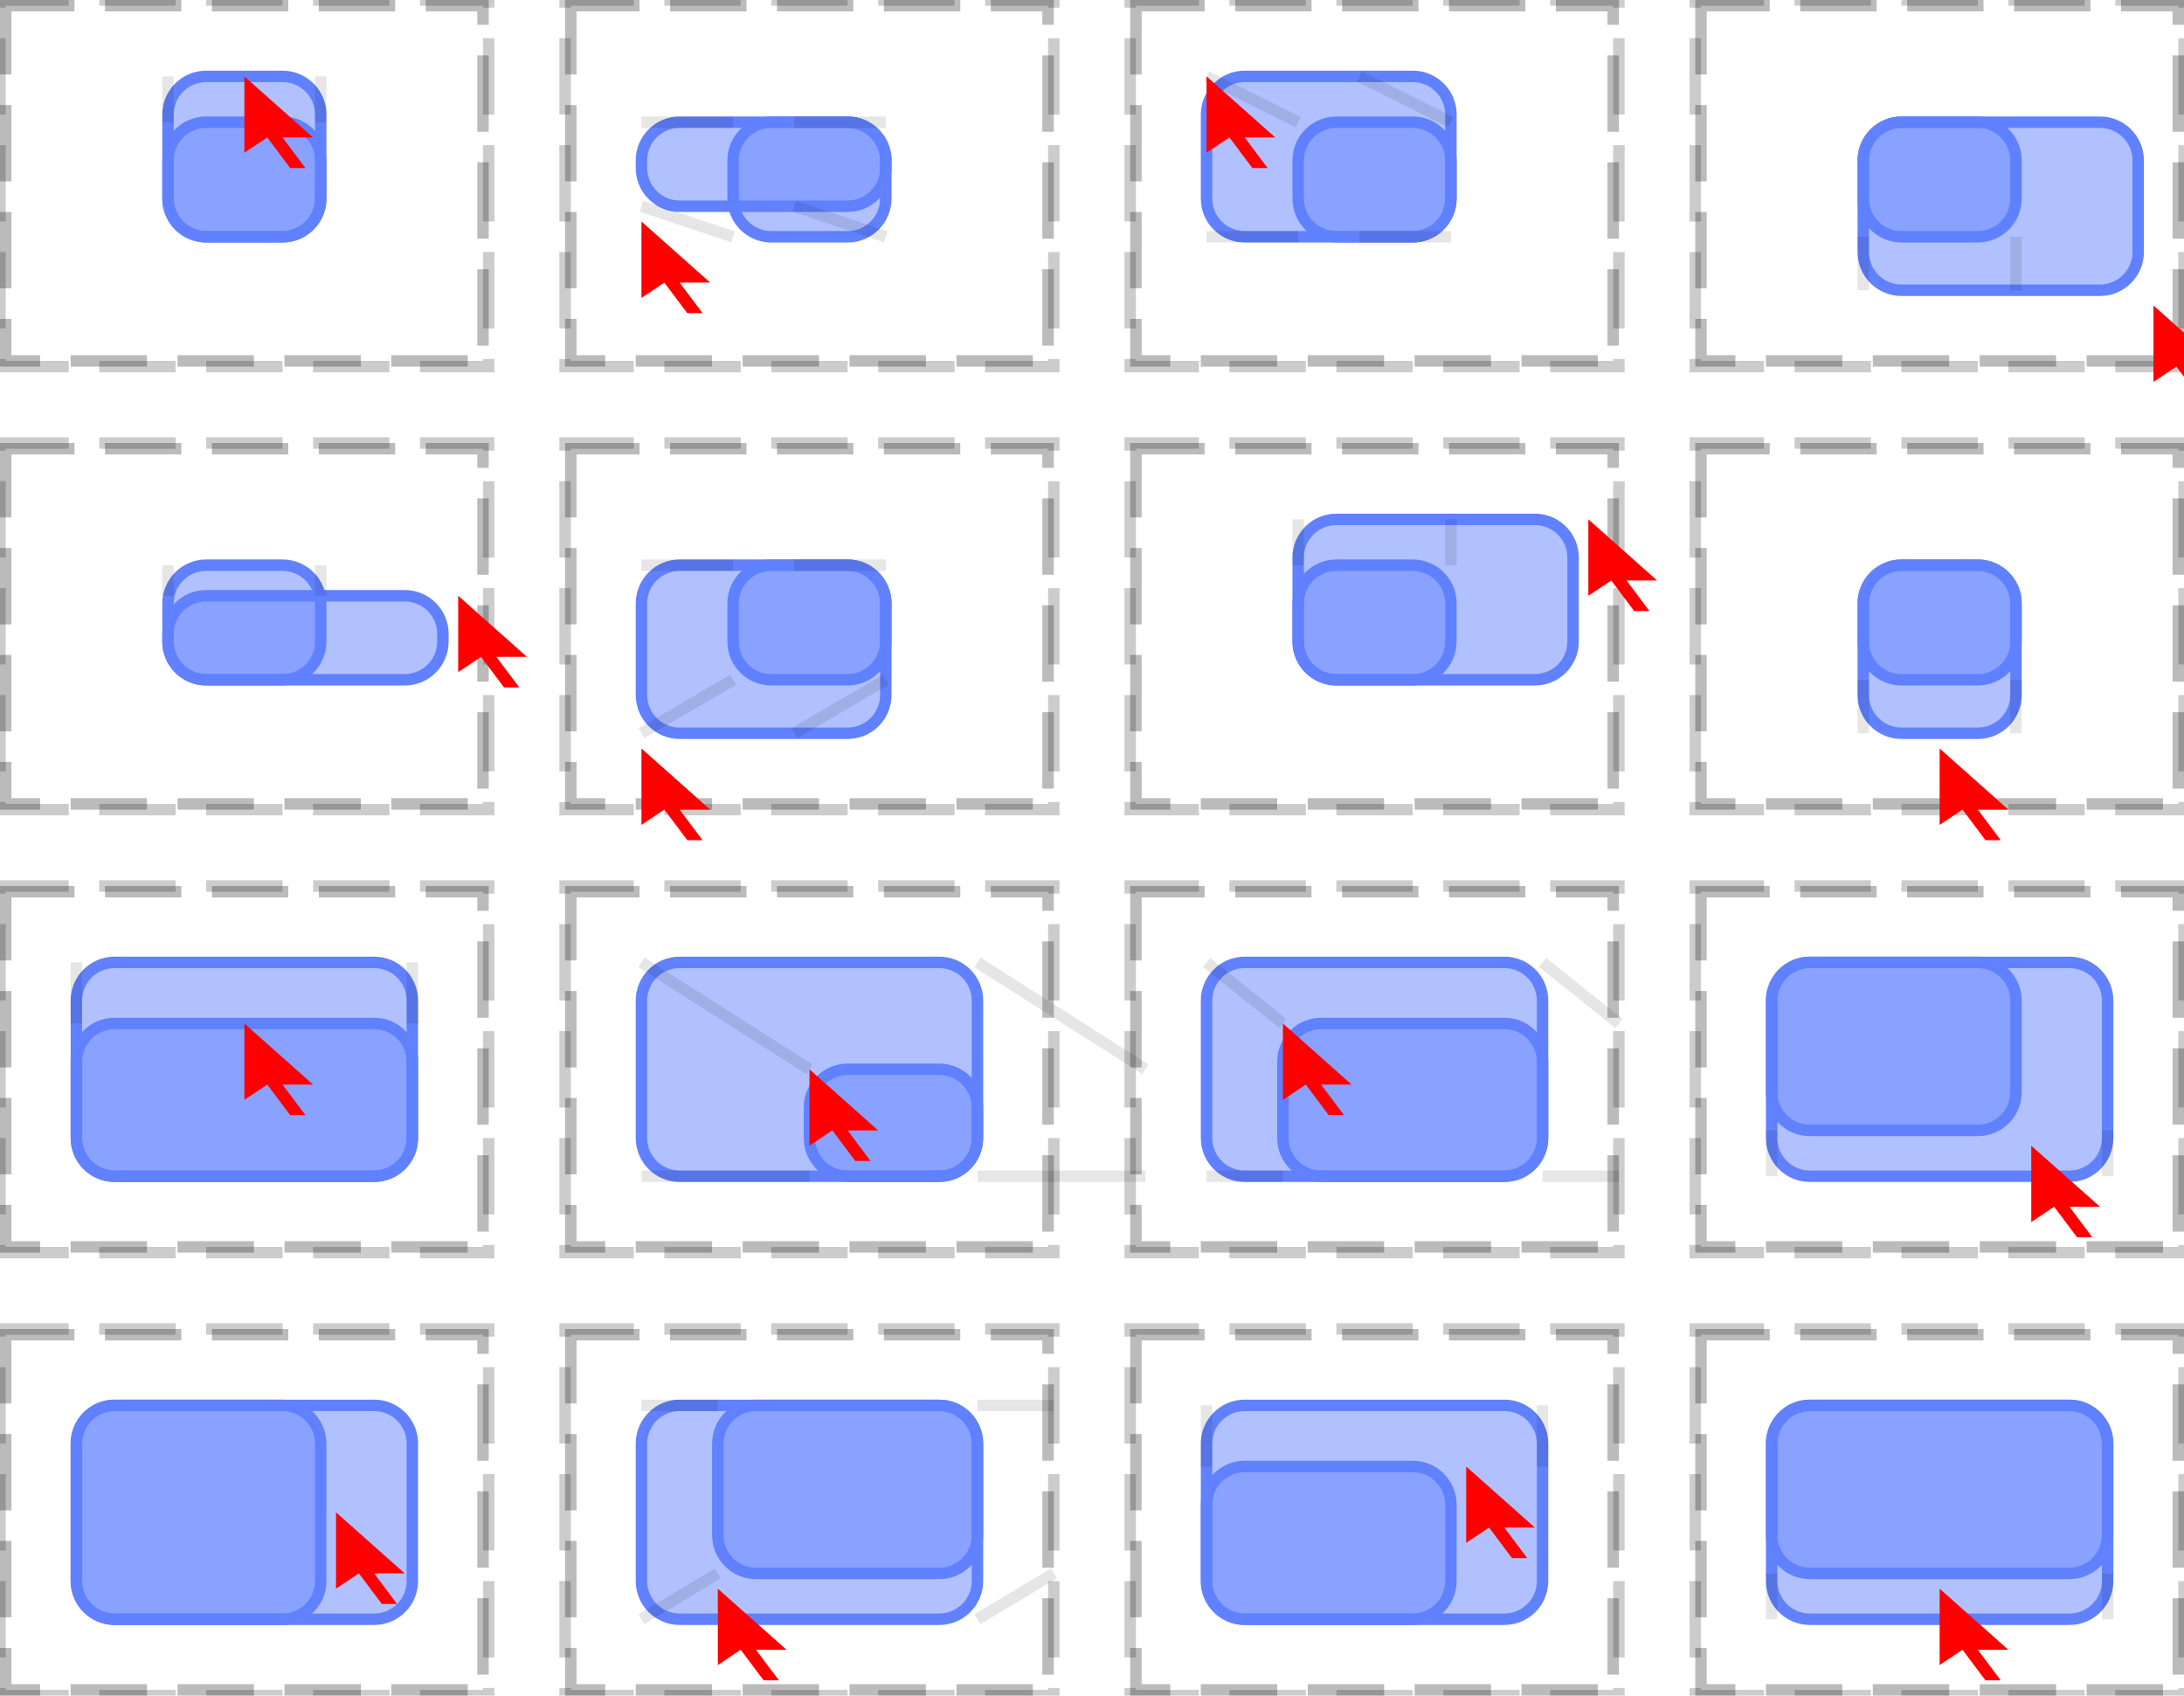 <?xml version="1.0" encoding="UTF-8"?>
<svg xmlns="http://www.w3.org/2000/svg" xmlns:xlink="http://www.w3.org/1999/xlink" width="286pt" height="222pt" viewBox="0 0 286 222" version="1.1">
<g id="surface2">
<path style="fill:none;stroke-width:1.5;stroke-linecap:butt;stroke-linejoin:miter;stroke:rgb(0%,0%,0%);stroke-opacity:0.267;stroke-dasharray:10,4;stroke-dashoffset:1;stroke-miterlimit:10;" d="M 0.75 0.75 L 63.25 0.75 L 63.25 47.25 L 0.75 47.25 Z M 0.75 0.75 "/>
<path style="fill:none;stroke-width:1.5;stroke-linecap:butt;stroke-linejoin:miter;stroke:rgb(0%,0%,0%);stroke-opacity:0.2;stroke-dasharray:10,4;stroke-dashoffset:1;stroke-miterlimit:10;" d="M 0 0 L 64 0 L 64 48 L 0 48 Z M 0 0 "/>
<path style="fill:none;stroke-width:1.5;stroke-linecap:butt;stroke-linejoin:miter;stroke:rgb(0%,0%,0%);stroke-opacity:0.267;stroke-dasharray:10,4;stroke-dashoffset:1;stroke-miterlimit:10;" d="M 74.75 0.75 L 137.25 0.75 L 137.25 47.25 L 74.75 47.25 Z M 74.75 0.75 "/>
<path style="fill:none;stroke-width:1.5;stroke-linecap:butt;stroke-linejoin:miter;stroke:rgb(0%,0%,0%);stroke-opacity:0.2;stroke-dasharray:10,4;stroke-dashoffset:1;stroke-miterlimit:10;" d="M 74 0 L 138 0 L 138 48 L 74 48 Z M 74 0 "/>
<path style="fill:none;stroke-width:1.5;stroke-linecap:butt;stroke-linejoin:miter;stroke:rgb(0%,0%,0%);stroke-opacity:0.267;stroke-dasharray:10,4;stroke-dashoffset:1;stroke-miterlimit:10;" d="M 148.75 0.75 L 211.25 0.75 L 211.25 47.25 L 148.75 47.25 Z M 148.75 0.75 "/>
<path style="fill:none;stroke-width:1.5;stroke-linecap:butt;stroke-linejoin:miter;stroke:rgb(0%,0%,0%);stroke-opacity:0.2;stroke-dasharray:10,4;stroke-dashoffset:1;stroke-miterlimit:10;" d="M 148 0 L 212 0 L 212 48 L 148 48 Z M 148 0 "/>
<path style="fill:none;stroke-width:1.5;stroke-linecap:butt;stroke-linejoin:miter;stroke:rgb(0%,0%,0%);stroke-opacity:0.267;stroke-dasharray:10,4;stroke-dashoffset:1;stroke-miterlimit:10;" d="M 222.75 0.75 L 285.25 0.75 L 285.25 47.25 L 222.75 47.25 Z M 222.75 0.75 "/>
<path style="fill:none;stroke-width:1.5;stroke-linecap:butt;stroke-linejoin:miter;stroke:rgb(0%,0%,0%);stroke-opacity:0.2;stroke-dasharray:10,4;stroke-dashoffset:1;stroke-miterlimit:10;" d="M 222 0 L 286 0 L 286 48 L 222 48 Z M 222 0 "/>
<path style="fill:none;stroke-width:1.5;stroke-linecap:butt;stroke-linejoin:miter;stroke:rgb(0%,0%,0%);stroke-opacity:0.267;stroke-dasharray:10,4;stroke-dashoffset:1;stroke-miterlimit:10;" d="M 0.75 58.75 L 63.25 58.75 L 63.25 105.25 L 0.75 105.25 Z M 0.75 58.75 "/>
<path style="fill:none;stroke-width:1.5;stroke-linecap:butt;stroke-linejoin:miter;stroke:rgb(0%,0%,0%);stroke-opacity:0.2;stroke-dasharray:10,4;stroke-dashoffset:1;stroke-miterlimit:10;" d="M 0 58 L 64 58 L 64 106 L 0 106 Z M 0 58 "/>
<path style="fill:none;stroke-width:1.5;stroke-linecap:butt;stroke-linejoin:miter;stroke:rgb(0%,0%,0%);stroke-opacity:0.267;stroke-dasharray:10,4;stroke-dashoffset:1;stroke-miterlimit:10;" d="M 74.75 58.75 L 137.25 58.75 L 137.25 105.25 L 74.75 105.25 Z M 74.75 58.75 "/>
<path style="fill:none;stroke-width:1.5;stroke-linecap:butt;stroke-linejoin:miter;stroke:rgb(0%,0%,0%);stroke-opacity:0.2;stroke-dasharray:10,4;stroke-dashoffset:1;stroke-miterlimit:10;" d="M 74 58 L 138 58 L 138 106 L 74 106 Z M 74 58 "/>
<path style="fill:none;stroke-width:1.5;stroke-linecap:butt;stroke-linejoin:miter;stroke:rgb(0%,0%,0%);stroke-opacity:0.267;stroke-dasharray:10,4;stroke-dashoffset:1;stroke-miterlimit:10;" d="M 148.75 58.75 L 211.25 58.75 L 211.25 105.25 L 148.75 105.25 Z M 148.75 58.75 "/>
<path style="fill:none;stroke-width:1.5;stroke-linecap:butt;stroke-linejoin:miter;stroke:rgb(0%,0%,0%);stroke-opacity:0.2;stroke-dasharray:10,4;stroke-dashoffset:1;stroke-miterlimit:10;" d="M 148 58 L 212 58 L 212 106 L 148 106 Z M 148 58 "/>
<path style="fill:none;stroke-width:1.5;stroke-linecap:butt;stroke-linejoin:miter;stroke:rgb(0%,0%,0%);stroke-opacity:0.267;stroke-dasharray:10,4;stroke-dashoffset:1;stroke-miterlimit:10;" d="M 222.75 58.75 L 285.25 58.75 L 285.25 105.25 L 222.75 105.25 Z M 222.75 58.75 "/>
<path style="fill:none;stroke-width:1.5;stroke-linecap:butt;stroke-linejoin:miter;stroke:rgb(0%,0%,0%);stroke-opacity:0.2;stroke-dasharray:10,4;stroke-dashoffset:1;stroke-miterlimit:10;" d="M 222 58 L 286 58 L 286 106 L 222 106 Z M 222 58 "/>
<path style="fill:none;stroke-width:1.5;stroke-linecap:butt;stroke-linejoin:miter;stroke:rgb(0%,0%,0%);stroke-opacity:0.267;stroke-dasharray:10,4;stroke-dashoffset:1;stroke-miterlimit:10;" d="M 0.75 116.75 L 63.25 116.75 L 63.25 163.25 L 0.75 163.25 Z M 0.75 116.75 "/>
<path style="fill:none;stroke-width:1.5;stroke-linecap:butt;stroke-linejoin:miter;stroke:rgb(0%,0%,0%);stroke-opacity:0.2;stroke-dasharray:10,4;stroke-dashoffset:1;stroke-miterlimit:10;" d="M 0 116 L 64 116 L 64 164 L 0 164 Z M 0 116 "/>
<path style="fill:none;stroke-width:1.5;stroke-linecap:butt;stroke-linejoin:miter;stroke:rgb(0%,0%,0%);stroke-opacity:0.267;stroke-dasharray:10,4;stroke-dashoffset:1;stroke-miterlimit:10;" d="M 74.75 116.75 L 137.25 116.75 L 137.25 163.25 L 74.75 163.25 Z M 74.75 116.75 "/>
<path style="fill:none;stroke-width:1.5;stroke-linecap:butt;stroke-linejoin:miter;stroke:rgb(0%,0%,0%);stroke-opacity:0.2;stroke-dasharray:10,4;stroke-dashoffset:1;stroke-miterlimit:10;" d="M 74 116 L 138 116 L 138 164 L 74 164 Z M 74 116 "/>
<path style="fill:none;stroke-width:1.5;stroke-linecap:butt;stroke-linejoin:miter;stroke:rgb(0%,0%,0%);stroke-opacity:0.267;stroke-dasharray:10,4;stroke-dashoffset:1;stroke-miterlimit:10;" d="M 148.75 116.75 L 211.25 116.75 L 211.25 163.25 L 148.75 163.25 Z M 148.75 116.75 "/>
<path style="fill:none;stroke-width:1.5;stroke-linecap:butt;stroke-linejoin:miter;stroke:rgb(0%,0%,0%);stroke-opacity:0.2;stroke-dasharray:10,4;stroke-dashoffset:1;stroke-miterlimit:10;" d="M 148 116 L 212 116 L 212 164 L 148 164 Z M 148 116 "/>
<path style="fill:none;stroke-width:1.5;stroke-linecap:butt;stroke-linejoin:miter;stroke:rgb(0%,0%,0%);stroke-opacity:0.267;stroke-dasharray:10,4;stroke-dashoffset:1;stroke-miterlimit:10;" d="M 222.75 116.75 L 285.25 116.75 L 285.25 163.25 L 222.75 163.25 Z M 222.75 116.75 "/>
<path style="fill:none;stroke-width:1.5;stroke-linecap:butt;stroke-linejoin:miter;stroke:rgb(0%,0%,0%);stroke-opacity:0.2;stroke-dasharray:10,4;stroke-dashoffset:1;stroke-miterlimit:10;" d="M 222 116 L 286 116 L 286 164 L 222 164 Z M 222 116 "/>
<path style="fill:none;stroke-width:1.5;stroke-linecap:butt;stroke-linejoin:miter;stroke:rgb(0%,0%,0%);stroke-opacity:0.267;stroke-dasharray:10,4;stroke-dashoffset:1;stroke-miterlimit:10;" d="M 0.75 174.75 L 63.25 174.75 L 63.25 221.25 L 0.75 221.25 Z M 0.75 174.75 "/>
<path style="fill:none;stroke-width:1.5;stroke-linecap:butt;stroke-linejoin:miter;stroke:rgb(0%,0%,0%);stroke-opacity:0.2;stroke-dasharray:10,4;stroke-dashoffset:1;stroke-miterlimit:10;" d="M 0 174 L 64 174 L 64 222 L 0 222 Z M 0 174 "/>
<path style="fill:none;stroke-width:1.5;stroke-linecap:butt;stroke-linejoin:miter;stroke:rgb(0%,0%,0%);stroke-opacity:0.267;stroke-dasharray:10,4;stroke-dashoffset:1;stroke-miterlimit:10;" d="M 74.75 174.75 L 137.25 174.75 L 137.25 221.25 L 74.75 221.25 Z M 74.75 174.75 "/>
<path style="fill:none;stroke-width:1.5;stroke-linecap:butt;stroke-linejoin:miter;stroke:rgb(0%,0%,0%);stroke-opacity:0.2;stroke-dasharray:10,4;stroke-dashoffset:1;stroke-miterlimit:10;" d="M 74 174 L 138 174 L 138 222 L 74 222 Z M 74 174 "/>
<path style="fill:none;stroke-width:1.5;stroke-linecap:butt;stroke-linejoin:miter;stroke:rgb(0%,0%,0%);stroke-opacity:0.267;stroke-dasharray:10,4;stroke-dashoffset:1;stroke-miterlimit:10;" d="M 148.75 174.75 L 211.25 174.75 L 211.25 221.25 L 148.75 221.25 Z M 148.75 174.75 "/>
<path style="fill:none;stroke-width:1.5;stroke-linecap:butt;stroke-linejoin:miter;stroke:rgb(0%,0%,0%);stroke-opacity:0.2;stroke-dasharray:10,4;stroke-dashoffset:1;stroke-miterlimit:10;" d="M 148 174 L 212 174 L 212 222 L 148 222 Z M 148 174 "/>
<path style="fill:none;stroke-width:1.5;stroke-linecap:butt;stroke-linejoin:miter;stroke:rgb(0%,0%,0%);stroke-opacity:0.267;stroke-dasharray:10,4;stroke-dashoffset:1;stroke-miterlimit:10;" d="M 222.75 174.75 L 285.25 174.75 L 285.25 221.25 L 222.75 221.25 Z M 222.75 174.75 "/>
<path style="fill:none;stroke-width:1.5;stroke-linecap:butt;stroke-linejoin:miter;stroke:rgb(0%,0%,0%);stroke-opacity:0.2;stroke-dasharray:10,4;stroke-dashoffset:1;stroke-miterlimit:10;" d="M 222 174 L 286 174 L 286 222 L 222 222 Z M 222 174 "/>
<path style="fill:none;stroke-width:1.5;stroke-linecap:butt;stroke-linejoin:miter;stroke:rgb(38.039%,50.588%,100%);stroke-opacity:1;stroke-miterlimit:10;" d="M 0 5 C 0 2.238 2.238 0 5 0 L 15 0 C 17.762 0 20 2.238 20 5 L 20 10 C 20 12.762 17.762 15 15 15 L 5 15 C 2.238 15 0 12.762 0 10 Z M 0 5 " transform="matrix(1,0,0,1,22,16)"/>
<path style=" stroke:none;fill-rule:nonzero;fill:rgb(38.039%,50.588%,100%);fill-opacity:0.49;" d="M 22 21 C 22 18.238 24.238 16 27 16 L 37 16 C 39.762 16 42 18.238 42 21 L 42 26 C 42 28.762 39.762 31 37 31 L 27 31 C 24.238 31 22 28.762 22 26 Z M 22 21 "/>
<path style="fill:none;stroke-width:1.5;stroke-linecap:butt;stroke-linejoin:miter;stroke:rgb(38.039%,50.588%,100%);stroke-opacity:1;stroke-miterlimit:10;" d="M 0 5 C 0 2.238 2.238 0 5 0 L 15 0 C 17.762 0 20 2.238 20 5 L 20 16 C 20 18.762 17.762 21 15 21 L 5 21 C 2.238 21 0 18.762 0 16 Z M 0 5 " transform="matrix(1,0,0,1,22,10)"/>
<path style=" stroke:none;fill-rule:nonzero;fill:rgb(38.039%,50.588%,100%);fill-opacity:0.49;" d="M 22 15 C 22 12.238 24.238 10 27 10 L 37 10 C 39.762 10 42 12.238 42 15 L 42 26 C 42 28.762 39.762 31 37 31 L 27 31 C 24.238 31 22 28.762 22 26 Z M 22 15 "/>
<path style="fill:none;stroke-width:1.5;stroke-linecap:butt;stroke-linejoin:miter;stroke:rgb(0%,0%,0%);stroke-opacity:0.1;stroke-miterlimit:10;" d="M 22 16 L 22 10 "/>
<path style="fill:none;stroke-width:1.5;stroke-linecap:butt;stroke-linejoin:miter;stroke:rgb(0%,0%,0%);stroke-opacity:0.1;stroke-miterlimit:10;" d="M 42 16 L 42 10 M 22 31 L 22 31 "/>
<path style="fill:none;stroke-width:1.5;stroke-linecap:butt;stroke-linejoin:miter;stroke:rgb(0%,0%,0%);stroke-opacity:0.1;stroke-miterlimit:10;" d="M 42 31 L 42 31 "/>
<path style="fill:none;stroke-width:1.5;stroke-linecap:butt;stroke-linejoin:miter;stroke:rgb(38.039%,50.588%,100%);stroke-opacity:1;stroke-miterlimit:10;" d="M 0 5 C 0 2.238 2.238 0 5 0 L 15 0 C 17.762 0 20 2.238 20 5 L 20 10 C 20 12.762 17.762 15 15 15 L 5 15 C 2.238 15 0 12.762 0 10 Z M 0 5 " transform="matrix(1,0,0,1,96,16)"/>
<path style=" stroke:none;fill-rule:nonzero;fill:rgb(38.039%,50.588%,100%);fill-opacity:0.49;" d="M 96 21 C 96 18.238 98.238 16 101 16 L 111 16 C 113.762 16 116 18.238 116 21 L 116 26 C 116 28.762 113.762 31 111 31 L 101 31 C 98.238 31 96 28.762 96 26 Z M 96 21 "/>
<path style="fill:none;stroke-width:1.5;stroke-linecap:butt;stroke-linejoin:miter;stroke:rgb(38.039%,50.588%,100%);stroke-opacity:1;stroke-miterlimit:10;" d="M 0 5 C 0 2.238 2.238 0 5 0 L 27 0 C 29.762 0 32 2.238 32 5 L 32 6 C 32 8.762 29.762 11 27 11 L 5 11 C 2.238 11 0 8.762 0 6 Z M 0 5 " transform="matrix(1,0,0,1,84,16)"/>
<path style=" stroke:none;fill-rule:nonzero;fill:rgb(38.039%,50.588%,100%);fill-opacity:0.49;" d="M 84 21 C 84 18.238 86.238 16 89 16 L 111 16 C 113.762 16 116 18.238 116 21 L 116 22 C 116 24.762 113.762 27 111 27 L 89 27 C 86.238 27 84 24.762 84 22 Z M 84 21 "/>
<path style="fill:none;stroke-width:1.5;stroke-linecap:butt;stroke-linejoin:miter;stroke:rgb(0%,0%,0%);stroke-opacity:0.1;stroke-miterlimit:10;" d="M 96 16 L 84 16 "/>
<path style="fill:none;stroke-width:1.5;stroke-linecap:butt;stroke-linejoin:miter;stroke:rgb(0%,0%,0%);stroke-opacity:0.1;stroke-miterlimit:10;" d="M 116 16 L 104 16 M 96 31 L 84 27 "/>
<path style="fill:none;stroke-width:1.5;stroke-linecap:butt;stroke-linejoin:miter;stroke:rgb(0%,0%,0%);stroke-opacity:0.1;stroke-miterlimit:10;" d="M 116 31 L 104 27 "/>
<path style="fill:none;stroke-width:1.5;stroke-linecap:butt;stroke-linejoin:miter;stroke:rgb(38.039%,50.588%,100%);stroke-opacity:1;stroke-miterlimit:10;" d="M 0 5 C 0 2.238 2.238 0 5 0 L 15 0 C 17.762 0 20 2.238 20 5 L 20 10 C 20 12.762 17.762 15 15 15 L 5 15 C 2.238 15 0 12.762 0 10 Z M 0 5 " transform="matrix(1,0,0,1,170,16)"/>
<path style=" stroke:none;fill-rule:nonzero;fill:rgb(38.039%,50.588%,100%);fill-opacity:0.49;" d="M 170 21 C 170 18.238 172.238 16 175 16 L 185 16 C 187.762 16 190 18.238 190 21 L 190 26 C 190 28.762 187.762 31 185 31 L 175 31 C 172.238 31 170 28.762 170 26 Z M 170 21 "/>
<path style="fill:none;stroke-width:1.5;stroke-linecap:butt;stroke-linejoin:miter;stroke:rgb(38.039%,50.588%,100%);stroke-opacity:1;stroke-miterlimit:10;" d="M 0 5 C 0 2.238 2.238 0 5 0 L 27 0 C 29.762 0 32 2.238 32 5 L 32 16 C 32 18.762 29.762 21 27 21 L 5 21 C 2.238 21 0 18.762 0 16 Z M 0 5 " transform="matrix(1,0,0,1,158,10)"/>
<path style=" stroke:none;fill-rule:nonzero;fill:rgb(38.039%,50.588%,100%);fill-opacity:0.49;" d="M 158 15 C 158 12.238 160.238 10 163 10 L 185 10 C 187.762 10 190 12.238 190 15 L 190 26 C 190 28.762 187.762 31 185 31 L 163 31 C 160.238 31 158 28.762 158 26 Z M 158 15 "/>
<path style="fill:none;stroke-width:1.5;stroke-linecap:butt;stroke-linejoin:miter;stroke:rgb(0%,0%,0%);stroke-opacity:0.1;stroke-miterlimit:10;" d="M 170 16 L 158 10 "/>
<path style="fill:none;stroke-width:1.5;stroke-linecap:butt;stroke-linejoin:miter;stroke:rgb(0%,0%,0%);stroke-opacity:0.1;stroke-miterlimit:10;" d="M 190 16 L 178 10 M 170 31 L 158 31 "/>
<path style="fill:none;stroke-width:1.5;stroke-linecap:butt;stroke-linejoin:miter;stroke:rgb(0%,0%,0%);stroke-opacity:0.1;stroke-miterlimit:10;" d="M 190 31 L 178 31 "/>
<path style="fill:none;stroke-width:1.5;stroke-linecap:butt;stroke-linejoin:miter;stroke:rgb(38.039%,50.588%,100%);stroke-opacity:1;stroke-miterlimit:10;" d="M 0 5 C 0 2.238 2.238 0 5 0 L 15 0 C 17.762 0 20 2.238 20 5 L 20 10 C 20 12.762 17.762 15 15 15 L 5 15 C 2.238 15 0 12.762 0 10 Z M 0 5 " transform="matrix(1,0,0,1,244,16)"/>
<path style=" stroke:none;fill-rule:nonzero;fill:rgb(38.039%,50.588%,100%);fill-opacity:0.49;" d="M 244 21 C 244 18.238 246.238 16 249 16 L 259 16 C 261.762 16 264 18.238 264 21 L 264 26 C 264 28.762 261.762 31 259 31 L 249 31 C 246.238 31 244 28.762 244 26 Z M 244 21 "/>
<path style="fill:none;stroke-width:1.5;stroke-linecap:butt;stroke-linejoin:miter;stroke:rgb(38.039%,50.588%,100%);stroke-opacity:1;stroke-miterlimit:10;" d="M 0 5 C 0 2.238 2.238 0 5 0 L 31 0 C 33.762 0 36 2.238 36 5 L 36 17 C 36 19.762 33.762 22 31 22 L 5 22 C 2.238 22 0 19.762 0 17 Z M 0 5 " transform="matrix(1,0,0,1,244,16)"/>
<path style=" stroke:none;fill-rule:nonzero;fill:rgb(38.039%,50.588%,100%);fill-opacity:0.49;" d="M 244 21 C 244 18.238 246.238 16 249 16 L 275 16 C 277.762 16 280 18.238 280 21 L 280 33 C 280 35.762 277.762 38 275 38 L 249 38 C 246.238 38 244 35.762 244 33 Z M 244 21 "/>
<path style="fill:none;stroke-width:1.5;stroke-linecap:butt;stroke-linejoin:miter;stroke:rgb(0%,0%,0%);stroke-opacity:0.1;stroke-miterlimit:10;" d="M 244 16 L 244 16 "/>
<path style="fill:none;stroke-width:1.5;stroke-linecap:butt;stroke-linejoin:miter;stroke:rgb(0%,0%,0%);stroke-opacity:0.1;stroke-miterlimit:10;" d="M 264 16 L 264 16 M 244 31 L 244 38 "/>
<path style="fill:none;stroke-width:1.5;stroke-linecap:butt;stroke-linejoin:miter;stroke:rgb(0%,0%,0%);stroke-opacity:0.1;stroke-miterlimit:10;" d="M 264 31 L 264 38 "/>
<path style="fill:none;stroke-width:1.5;stroke-linecap:butt;stroke-linejoin:miter;stroke:rgb(38.039%,50.588%,100%);stroke-opacity:1;stroke-miterlimit:10;" d="M 0 5 C 0 2.238 2.238 0 5 0 L 15 0 C 17.762 0 20 2.238 20 5 L 20 10 C 20 12.762 17.762 15 15 15 L 5 15 C 2.238 15 0 12.762 0 10 Z M 0 5 " transform="matrix(1,0,0,1,22,74)"/>
<path style=" stroke:none;fill-rule:nonzero;fill:rgb(38.039%,50.588%,100%);fill-opacity:0.49;" d="M 22 79 C 22 76.238 24.238 74 27 74 L 37 74 C 39.762 74 42 76.238 42 79 L 42 84 C 42 86.762 39.762 89 37 89 L 27 89 C 24.238 89 22 86.762 22 84 Z M 22 79 "/>
<path style="fill:none;stroke-width:1.5;stroke-linecap:butt;stroke-linejoin:miter;stroke:rgb(38.039%,50.588%,100%);stroke-opacity:1;stroke-miterlimit:10;" d="M 0 5 C 0 2.238 2.238 0 5 0 L 31 0 C 33.762 0 36 2.238 36 5 L 36 6 C 36 8.762 33.762 11 31 11 L 5 11 C 2.238 11 0 8.762 0 6 Z M 0 5 " transform="matrix(1,0,0,1,22,78)"/>
<path style=" stroke:none;fill-rule:nonzero;fill:rgb(38.039%,50.588%,100%);fill-opacity:0.49;" d="M 22 83 C 22 80.238 24.238 78 27 78 L 53 78 C 55.762 78 58 80.238 58 83 L 58 84 C 58 86.762 55.762 89 53 89 L 27 89 C 24.238 89 22 86.762 22 84 Z M 22 83 "/>
<path style="fill:none;stroke-width:1.5;stroke-linecap:butt;stroke-linejoin:miter;stroke:rgb(0%,0%,0%);stroke-opacity:0.1;stroke-miterlimit:10;" d="M 22 74 L 22 78 "/>
<path style="fill:none;stroke-width:1.5;stroke-linecap:butt;stroke-linejoin:miter;stroke:rgb(0%,0%,0%);stroke-opacity:0.1;stroke-miterlimit:10;" d="M 42 74 L 42 78 M 22 89 L 22 89 "/>
<path style="fill:none;stroke-width:1.5;stroke-linecap:butt;stroke-linejoin:miter;stroke:rgb(0%,0%,0%);stroke-opacity:0.1;stroke-miterlimit:10;" d="M 42 89 L 42 89 "/>
<path style="fill:none;stroke-width:1.5;stroke-linecap:butt;stroke-linejoin:miter;stroke:rgb(38.039%,50.588%,100%);stroke-opacity:1;stroke-miterlimit:10;" d="M 0 5 C 0 2.238 2.238 0 5 0 L 15 0 C 17.762 0 20 2.238 20 5 L 20 10 C 20 12.762 17.762 15 15 15 L 5 15 C 2.238 15 0 12.762 0 10 Z M 0 5 " transform="matrix(1,0,0,1,96,74)"/>
<path style=" stroke:none;fill-rule:nonzero;fill:rgb(38.039%,50.588%,100%);fill-opacity:0.49;" d="M 96 79 C 96 76.238 98.238 74 101 74 L 111 74 C 113.762 74 116 76.238 116 79 L 116 84 C 116 86.762 113.762 89 111 89 L 101 89 C 98.238 89 96 86.762 96 84 Z M 96 79 "/>
<path style="fill:none;stroke-width:1.5;stroke-linecap:butt;stroke-linejoin:miter;stroke:rgb(38.039%,50.588%,100%);stroke-opacity:1;stroke-miterlimit:10;" d="M 0 5 C 0 2.238 2.238 0 5 0 L 27 0 C 29.762 0 32 2.238 32 5 L 32 17 C 32 19.762 29.762 22 27 22 L 5 22 C 2.238 22 0 19.762 0 17 Z M 0 5 " transform="matrix(1,0,0,1,84,74)"/>
<path style=" stroke:none;fill-rule:nonzero;fill:rgb(38.039%,50.588%,100%);fill-opacity:0.49;" d="M 84 79 C 84 76.238 86.238 74 89 74 L 111 74 C 113.762 74 116 76.238 116 79 L 116 91 C 116 93.762 113.762 96 111 96 L 89 96 C 86.238 96 84 93.762 84 91 Z M 84 79 "/>
<path style="fill:none;stroke-width:1.5;stroke-linecap:butt;stroke-linejoin:miter;stroke:rgb(0%,0%,0%);stroke-opacity:0.1;stroke-miterlimit:10;" d="M 96 74 L 84 74 "/>
<path style="fill:none;stroke-width:1.5;stroke-linecap:butt;stroke-linejoin:miter;stroke:rgb(0%,0%,0%);stroke-opacity:0.1;stroke-miterlimit:10;" d="M 116 74 L 104 74 M 96 89 L 84 96 "/>
<path style="fill:none;stroke-width:1.5;stroke-linecap:butt;stroke-linejoin:miter;stroke:rgb(0%,0%,0%);stroke-opacity:0.1;stroke-miterlimit:10;" d="M 116 89 L 104 96 "/>
<path style="fill:none;stroke-width:1.5;stroke-linecap:butt;stroke-linejoin:miter;stroke:rgb(38.039%,50.588%,100%);stroke-opacity:1;stroke-miterlimit:10;" d="M 0 5 C 0 2.238 2.238 0 5 0 L 15 0 C 17.762 0 20 2.238 20 5 L 20 10 C 20 12.762 17.762 15 15 15 L 5 15 C 2.238 15 0 12.762 0 10 Z M 0 5 " transform="matrix(1,0,0,1,170,74)"/>
<path style=" stroke:none;fill-rule:nonzero;fill:rgb(38.039%,50.588%,100%);fill-opacity:0.49;" d="M 170 79 C 170 76.238 172.238 74 175 74 L 185 74 C 187.762 74 190 76.238 190 79 L 190 84 C 190 86.762 187.762 89 185 89 L 175 89 C 172.238 89 170 86.762 170 84 Z M 170 79 "/>
<path style="fill:none;stroke-width:1.5;stroke-linecap:butt;stroke-linejoin:miter;stroke:rgb(38.039%,50.588%,100%);stroke-opacity:1;stroke-miterlimit:10;" d="M 0 5 C 0 2.238 2.238 0 5 0 L 31 0 C 33.762 0 36 2.238 36 5 L 36 16 C 36 18.762 33.762 21 31 21 L 5 21 C 2.238 21 0 18.762 0 16 Z M 0 5 " transform="matrix(1,0,0,1,170,68)"/>
<path style=" stroke:none;fill-rule:nonzero;fill:rgb(38.039%,50.588%,100%);fill-opacity:0.49;" d="M 170 73 C 170 70.238 172.238 68 175 68 L 201 68 C 203.762 68 206 70.238 206 73 L 206 84 C 206 86.762 203.762 89 201 89 L 175 89 C 172.238 89 170 86.762 170 84 Z M 170 73 "/>
<path style="fill:none;stroke-width:1.5;stroke-linecap:butt;stroke-linejoin:miter;stroke:rgb(0%,0%,0%);stroke-opacity:0.1;stroke-miterlimit:10;" d="M 170 74 L 170 68 "/>
<path style="fill:none;stroke-width:1.5;stroke-linecap:butt;stroke-linejoin:miter;stroke:rgb(0%,0%,0%);stroke-opacity:0.1;stroke-miterlimit:10;" d="M 190 74 L 190 68 M 170 89 L 170 89 "/>
<path style="fill:none;stroke-width:1.5;stroke-linecap:butt;stroke-linejoin:miter;stroke:rgb(0%,0%,0%);stroke-opacity:0.1;stroke-miterlimit:10;" d="M 190 89 L 190 89 "/>
<path style="fill:none;stroke-width:1.5;stroke-linecap:butt;stroke-linejoin:miter;stroke:rgb(38.039%,50.588%,100%);stroke-opacity:1;stroke-miterlimit:10;" d="M 0 5 C 0 2.238 2.238 0 5 0 L 15 0 C 17.762 0 20 2.238 20 5 L 20 10 C 20 12.762 17.762 15 15 15 L 5 15 C 2.238 15 0 12.762 0 10 Z M 0 5 " transform="matrix(1,0,0,1,244,74)"/>
<path style=" stroke:none;fill-rule:nonzero;fill:rgb(38.039%,50.588%,100%);fill-opacity:0.49;" d="M 244 79 C 244 76.238 246.238 74 249 74 L 259 74 C 261.762 74 264 76.238 264 79 L 264 84 C 264 86.762 261.762 89 259 89 L 249 89 C 246.238 89 244 86.762 244 84 Z M 244 79 "/>
<path style="fill:none;stroke-width:1.5;stroke-linecap:butt;stroke-linejoin:miter;stroke:rgb(38.039%,50.588%,100%);stroke-opacity:1;stroke-miterlimit:10;" d="M 0 5 C 0 2.238 2.238 0 5 0 L 15 0 C 17.762 0 20 2.238 20 5 L 20 17 C 20 19.762 17.762 22 15 22 L 5 22 C 2.238 22 0 19.762 0 17 Z M 0 5 " transform="matrix(1,0,0,1,244,74)"/>
<path style=" stroke:none;fill-rule:nonzero;fill:rgb(38.039%,50.588%,100%);fill-opacity:0.49;" d="M 244 79 C 244 76.238 246.238 74 249 74 L 259 74 C 261.762 74 264 76.238 264 79 L 264 91 C 264 93.762 261.762 96 259 96 L 249 96 C 246.238 96 244 93.762 244 91 Z M 244 79 "/>
<path style="fill:none;stroke-width:1.5;stroke-linecap:butt;stroke-linejoin:miter;stroke:rgb(0%,0%,0%);stroke-opacity:0.1;stroke-miterlimit:10;" d="M 244 74 L 244 74 "/>
<path style="fill:none;stroke-width:1.5;stroke-linecap:butt;stroke-linejoin:miter;stroke:rgb(0%,0%,0%);stroke-opacity:0.1;stroke-miterlimit:10;" d="M 264 74 L 264 74 M 244 89 L 244 96 "/>
<path style="fill:none;stroke-width:1.5;stroke-linecap:butt;stroke-linejoin:miter;stroke:rgb(0%,0%,0%);stroke-opacity:0.1;stroke-miterlimit:10;" d="M 264 89 L 264 96 "/>
<path style="fill:none;stroke-width:1.5;stroke-linecap:butt;stroke-linejoin:miter;stroke:rgb(38.039%,50.588%,100%);stroke-opacity:1;stroke-miterlimit:10;" d="M 0 5 C 0 2.238 2.238 0 5 0 L 39 0 C 41.762 0 44 2.238 44 5 L 44 23 C 44 25.762 41.762 28 39 28 L 5 28 C 2.238 28 0 25.762 0 23 Z M 0 5 " transform="matrix(1,0,0,1,10,126)"/>
<path style=" stroke:none;fill-rule:nonzero;fill:rgb(38.039%,50.588%,100%);fill-opacity:0.49;" d="M 10 131 C 10 128.238 12.238 126 15 126 L 49 126 C 51.762 126 54 128.238 54 131 L 54 149 C 54 151.762 51.762 154 49 154 L 15 154 C 12.238 154 10 151.762 10 149 Z M 10 131 "/>
<path style="fill:none;stroke-width:1.5;stroke-linecap:butt;stroke-linejoin:miter;stroke:rgb(38.039%,50.588%,100%);stroke-opacity:1;stroke-miterlimit:10;" d="M 0 5 C 0 2.238 2.238 0 5 0 L 39 0 C 41.762 0 44 2.238 44 5 L 44 15 C 44 17.762 41.762 20 39 20 L 5 20 C 2.238 20 0 17.762 0 15 Z M 0 5 " transform="matrix(1,0,0,1,10,134)"/>
<path style=" stroke:none;fill-rule:nonzero;fill:rgb(38.039%,50.588%,100%);fill-opacity:0.49;" d="M 10 139 C 10 136.238 12.238 134 15 134 L 49 134 C 51.762 134 54 136.238 54 139 L 54 149 C 54 151.762 51.762 154 49 154 L 15 154 C 12.238 154 10 151.762 10 149 Z M 10 139 "/>
<path style="fill:none;stroke-width:1.5;stroke-linecap:butt;stroke-linejoin:miter;stroke:rgb(0%,0%,0%);stroke-opacity:0.1;stroke-miterlimit:10;" d="M 10 126 L 10 134 "/>
<path style="fill:none;stroke-width:1.5;stroke-linecap:butt;stroke-linejoin:miter;stroke:rgb(0%,0%,0%);stroke-opacity:0.1;stroke-miterlimit:10;" d="M 54 126 L 54 134 M 10 154 L 10 154 "/>
<path style="fill:none;stroke-width:1.5;stroke-linecap:butt;stroke-linejoin:miter;stroke:rgb(0%,0%,0%);stroke-opacity:0.1;stroke-miterlimit:10;" d="M 54 154 L 54 154 "/>
<path style="fill:none;stroke-width:1.5;stroke-linecap:butt;stroke-linejoin:miter;stroke:rgb(38.039%,50.588%,100%);stroke-opacity:1;stroke-miterlimit:10;" d="M 0 5 C 0 2.238 2.238 0 5 0 L 39 0 C 41.762 0 44 2.238 44 5 L 44 23 C 44 25.762 41.762 28 39 28 L 5 28 C 2.238 28 0 25.762 0 23 Z M 0 5 " transform="matrix(1,0,0,1,84,126)"/>
<path style=" stroke:none;fill-rule:nonzero;fill:rgb(38.039%,50.588%,100%);fill-opacity:0.49;" d="M 84 131 C 84 128.238 86.238 126 89 126 L 123 126 C 125.762 126 128 128.238 128 131 L 128 149 C 128 151.762 125.762 154 123 154 L 89 154 C 86.238 154 84 151.762 84 149 Z M 84 131 "/>
<path style="fill:none;stroke-width:1.5;stroke-linecap:butt;stroke-linejoin:miter;stroke:rgb(38.039%,50.588%,100%);stroke-opacity:1;stroke-miterlimit:10;" d="M 0 5 C 0 2.238 2.238 0 5 0 L 17 0 C 19.762 0 22 2.238 22 5 L 22 9 C 22 11.762 19.762 14 17 14 L 5 14 C 2.238 14 0 11.762 0 9 Z M 0 5 " transform="matrix(1,0,0,1,106,140)"/>
<path style=" stroke:none;fill-rule:nonzero;fill:rgb(38.039%,50.588%,100%);fill-opacity:0.49;" d="M 106 145 C 106 142.238 108.238 140 111 140 L 123 140 C 125.762 140 128 142.238 128 145 L 128 149 C 128 151.762 125.762 154 123 154 L 111 154 C 108.238 154 106 151.762 106 149 Z M 106 145 "/>
<path style="fill:none;stroke-width:1.5;stroke-linecap:butt;stroke-linejoin:miter;stroke:rgb(0%,0%,0%);stroke-opacity:0.1;stroke-miterlimit:10;" d="M 84 126 L 106 140 "/>
<path style="fill:none;stroke-width:1.5;stroke-linecap:butt;stroke-linejoin:miter;stroke:rgb(0%,0%,0%);stroke-opacity:0.1;stroke-miterlimit:10;" d="M 128 126 L 150 140 M 84 154 L 106 154 "/>
<path style="fill:none;stroke-width:1.5;stroke-linecap:butt;stroke-linejoin:miter;stroke:rgb(0%,0%,0%);stroke-opacity:0.1;stroke-miterlimit:10;" d="M 128 154 L 150 154 "/>
<path style="fill:none;stroke-width:1.5;stroke-linecap:butt;stroke-linejoin:miter;stroke:rgb(38.039%,50.588%,100%);stroke-opacity:1;stroke-miterlimit:10;" d="M 0 5 C 0 2.238 2.238 0 5 0 L 39 0 C 41.762 0 44 2.238 44 5 L 44 23 C 44 25.762 41.762 28 39 28 L 5 28 C 2.238 28 0 25.762 0 23 Z M 0 5 " transform="matrix(1,0,0,1,158,126)"/>
<path style=" stroke:none;fill-rule:nonzero;fill:rgb(38.039%,50.588%,100%);fill-opacity:0.49;" d="M 158 131 C 158 128.238 160.238 126 163 126 L 197 126 C 199.762 126 202 128.238 202 131 L 202 149 C 202 151.762 199.762 154 197 154 L 163 154 C 160.238 154 158 151.762 158 149 Z M 158 131 "/>
<path style="fill:none;stroke-width:1.5;stroke-linecap:butt;stroke-linejoin:miter;stroke:rgb(38.039%,50.588%,100%);stroke-opacity:1;stroke-miterlimit:10;" d="M 0 5 C 0 2.238 2.238 0 5 0 L 29 0 C 31.762 0 34 2.238 34 5 L 34 15 C 34 17.762 31.762 20 29 20 L 5 20 C 2.238 20 0 17.762 0 15 Z M 0 5 " transform="matrix(1,0,0,1,168,134)"/>
<path style=" stroke:none;fill-rule:nonzero;fill:rgb(38.039%,50.588%,100%);fill-opacity:0.49;" d="M 168 139 C 168 136.238 170.238 134 173 134 L 197 134 C 199.762 134 202 136.238 202 139 L 202 149 C 202 151.762 199.762 154 197 154 L 173 154 C 170.238 154 168 151.762 168 149 Z M 168 139 "/>
<path style="fill:none;stroke-width:1.5;stroke-linecap:butt;stroke-linejoin:miter;stroke:rgb(0%,0%,0%);stroke-opacity:0.1;stroke-miterlimit:10;" d="M 158 126 L 168 134 "/>
<path style="fill:none;stroke-width:1.5;stroke-linecap:butt;stroke-linejoin:miter;stroke:rgb(0%,0%,0%);stroke-opacity:0.1;stroke-miterlimit:10;" d="M 202 126 L 212 134 M 158 154 L 168 154 "/>
<path style="fill:none;stroke-width:1.5;stroke-linecap:butt;stroke-linejoin:miter;stroke:rgb(0%,0%,0%);stroke-opacity:0.1;stroke-miterlimit:10;" d="M 202 154 L 212 154 "/>
<path style="fill:none;stroke-width:1.5;stroke-linecap:butt;stroke-linejoin:miter;stroke:rgb(38.039%,50.588%,100%);stroke-opacity:1;stroke-miterlimit:10;" d="M 0 5 C 0 2.238 2.238 0 5 0 L 39 0 C 41.762 0 44 2.238 44 5 L 44 23 C 44 25.762 41.762 28 39 28 L 5 28 C 2.238 28 0 25.762 0 23 Z M 0 5 " transform="matrix(1,0,0,1,232,126)"/>
<path style=" stroke:none;fill-rule:nonzero;fill:rgb(38.039%,50.588%,100%);fill-opacity:0.49;" d="M 232 131 C 232 128.238 234.238 126 237 126 L 271 126 C 273.762 126 276 128.238 276 131 L 276 149 C 276 151.762 273.762 154 271 154 L 237 154 C 234.238 154 232 151.762 232 149 Z M 232 131 "/>
<path style="fill:none;stroke-width:1.5;stroke-linecap:butt;stroke-linejoin:miter;stroke:rgb(38.039%,50.588%,100%);stroke-opacity:1;stroke-miterlimit:10;" d="M 0 5 C 0 2.238 2.238 0 5 0 L 27 0 C 29.762 0 32 2.238 32 5 L 32 17 C 32 19.762 29.762 22 27 22 L 5 22 C 2.238 22 0 19.762 0 17 Z M 0 5 " transform="matrix(1,0,0,1,232,126)"/>
<path style=" stroke:none;fill-rule:nonzero;fill:rgb(38.039%,50.588%,100%);fill-opacity:0.49;" d="M 232 131 C 232 128.238 234.238 126 237 126 L 259 126 C 261.762 126 264 128.238 264 131 L 264 143 C 264 145.762 261.762 148 259 148 L 237 148 C 234.238 148 232 145.762 232 143 Z M 232 131 "/>
<path style="fill:none;stroke-width:1.5;stroke-linecap:butt;stroke-linejoin:miter;stroke:rgb(0%,0%,0%);stroke-opacity:0.1;stroke-miterlimit:10;" d="M 232 126 L 232 126 "/>
<path style="fill:none;stroke-width:1.5;stroke-linecap:butt;stroke-linejoin:miter;stroke:rgb(0%,0%,0%);stroke-opacity:0.1;stroke-miterlimit:10;" d="M 276 126 L 276 126 M 232 154 L 232 148 "/>
<path style="fill:none;stroke-width:1.5;stroke-linecap:butt;stroke-linejoin:miter;stroke:rgb(0%,0%,0%);stroke-opacity:0.1;stroke-miterlimit:10;" d="M 276 154 L 276 148 "/>
<path style="fill:none;stroke-width:1.5;stroke-linecap:butt;stroke-linejoin:miter;stroke:rgb(38.039%,50.588%,100%);stroke-opacity:1;stroke-miterlimit:10;" d="M 0 5 C 0 2.238 2.238 0 5 0 L 39 0 C 41.762 0 44 2.238 44 5 L 44 23 C 44 25.762 41.762 28 39 28 L 5 28 C 2.238 28 0 25.762 0 23 Z M 0 5 " transform="matrix(1,0,0,1,10,184)"/>
<path style=" stroke:none;fill-rule:nonzero;fill:rgb(38.039%,50.588%,100%);fill-opacity:0.49;" d="M 10 189 C 10 186.238 12.238 184 15 184 L 49 184 C 51.762 184 54 186.238 54 189 L 54 207 C 54 209.762 51.762 212 49 212 L 15 212 C 12.238 212 10 209.762 10 207 Z M 10 189 "/>
<path style="fill:none;stroke-width:1.5;stroke-linecap:butt;stroke-linejoin:miter;stroke:rgb(38.039%,50.588%,100%);stroke-opacity:1;stroke-miterlimit:10;" d="M 0 5 C 0 2.238 2.238 0 5 0 L 27 0 C 29.762 0 32 2.238 32 5 L 32 23 C 32 25.762 29.762 28 27 28 L 5 28 C 2.238 28 0 25.762 0 23 Z M 0 5 " transform="matrix(1,0,0,1,10,184)"/>
<path style=" stroke:none;fill-rule:nonzero;fill:rgb(38.039%,50.588%,100%);fill-opacity:0.49;" d="M 10 189 C 10 186.238 12.238 184 15 184 L 37 184 C 39.762 184 42 186.238 42 189 L 42 207 C 42 209.762 39.762 212 37 212 L 15 212 C 12.238 212 10 209.762 10 207 Z M 10 189 "/>
<path style="fill:none;stroke-width:1.5;stroke-linecap:butt;stroke-linejoin:miter;stroke:rgb(0%,0%,0%);stroke-opacity:0.1;stroke-miterlimit:10;" d="M 10 184 L 10 184 "/>
<path style="fill:none;stroke-width:1.5;stroke-linecap:butt;stroke-linejoin:miter;stroke:rgb(0%,0%,0%);stroke-opacity:0.1;stroke-miterlimit:10;" d="M 54 184 L 54 184 M 10 212 L 10 212 "/>
<path style="fill:none;stroke-width:1.5;stroke-linecap:butt;stroke-linejoin:miter;stroke:rgb(0%,0%,0%);stroke-opacity:0.1;stroke-miterlimit:10;" d="M 54 212 L 54 212 "/>
<path style="fill:none;stroke-width:1.5;stroke-linecap:butt;stroke-linejoin:miter;stroke:rgb(38.039%,50.588%,100%);stroke-opacity:1;stroke-miterlimit:10;" d="M 0 5 C 0 2.238 2.238 0 5 0 L 39 0 C 41.762 0 44 2.238 44 5 L 44 23 C 44 25.762 41.762 28 39 28 L 5 28 C 2.238 28 0 25.762 0 23 Z M 0 5 " transform="matrix(1,0,0,1,84,184)"/>
<path style=" stroke:none;fill-rule:nonzero;fill:rgb(38.039%,50.588%,100%);fill-opacity:0.49;" d="M 84 189 C 84 186.238 86.238 184 89 184 L 123 184 C 125.762 184 128 186.238 128 189 L 128 207 C 128 209.762 125.762 212 123 212 L 89 212 C 86.238 212 84 209.762 84 207 Z M 84 189 "/>
<path style="fill:none;stroke-width:1.5;stroke-linecap:butt;stroke-linejoin:miter;stroke:rgb(38.039%,50.588%,100%);stroke-opacity:1;stroke-miterlimit:10;" d="M 0 5 C 0 2.238 2.238 0 5 0 L 29 0 C 31.762 0 34 2.238 34 5 L 34 17 C 34 19.762 31.762 22 29 22 L 5 22 C 2.238 22 0 19.762 0 17 Z M 0 5 " transform="matrix(1,0,0,1,94,184)"/>
<path style=" stroke:none;fill-rule:nonzero;fill:rgb(38.039%,50.588%,100%);fill-opacity:0.49;" d="M 94 189 C 94 186.238 96.238 184 99 184 L 123 184 C 125.762 184 128 186.238 128 189 L 128 201 C 128 203.762 125.762 206 123 206 L 99 206 C 96.238 206 94 203.762 94 201 Z M 94 189 "/>
<path style="fill:none;stroke-width:1.5;stroke-linecap:butt;stroke-linejoin:miter;stroke:rgb(0%,0%,0%);stroke-opacity:0.1;stroke-miterlimit:10;" d="M 84 184 L 94 184 "/>
<path style="fill:none;stroke-width:1.5;stroke-linecap:butt;stroke-linejoin:miter;stroke:rgb(0%,0%,0%);stroke-opacity:0.1;stroke-miterlimit:10;" d="M 128 184 L 138 184 M 84 212 L 94 206 "/>
<path style="fill:none;stroke-width:1.5;stroke-linecap:butt;stroke-linejoin:miter;stroke:rgb(0%,0%,0%);stroke-opacity:0.1;stroke-miterlimit:10;" d="M 128 212 L 138 206 "/>
<path style="fill:none;stroke-width:1.5;stroke-linecap:butt;stroke-linejoin:miter;stroke:rgb(38.039%,50.588%,100%);stroke-opacity:1;stroke-miterlimit:10;" d="M 0 5 C 0 2.238 2.238 0 5 0 L 39 0 C 41.762 0 44 2.238 44 5 L 44 23 C 44 25.762 41.762 28 39 28 L 5 28 C 2.238 28 0 25.762 0 23 Z M 0 5 " transform="matrix(1,0,0,1,158,184)"/>
<path style=" stroke:none;fill-rule:nonzero;fill:rgb(38.039%,50.588%,100%);fill-opacity:0.49;" d="M 158 189 C 158 186.238 160.238 184 163 184 L 197 184 C 199.762 184 202 186.238 202 189 L 202 207 C 202 209.762 199.762 212 197 212 L 163 212 C 160.238 212 158 209.762 158 207 Z M 158 189 "/>
<path style="fill:none;stroke-width:1.5;stroke-linecap:butt;stroke-linejoin:miter;stroke:rgb(38.039%,50.588%,100%);stroke-opacity:1;stroke-miterlimit:10;" d="M 0 5 C 0 2.238 2.238 0 5 0 L 27 0 C 29.762 0 32 2.238 32 5 L 32 15 C 32 17.762 29.762 20 27 20 L 5 20 C 2.238 20 0 17.762 0 15 Z M 0 5 " transform="matrix(1,0,0,1,158,192)"/>
<path style=" stroke:none;fill-rule:nonzero;fill:rgb(38.039%,50.588%,100%);fill-opacity:0.49;" d="M 158 197 C 158 194.238 160.238 192 163 192 L 185 192 C 187.762 192 190 194.238 190 197 L 190 207 C 190 209.762 187.762 212 185 212 L 163 212 C 160.238 212 158 209.762 158 207 Z M 158 197 "/>
<path style="fill:none;stroke-width:1.5;stroke-linecap:butt;stroke-linejoin:miter;stroke:rgb(0%,0%,0%);stroke-opacity:0.1;stroke-miterlimit:10;" d="M 158 184 L 158 192 "/>
<path style="fill:none;stroke-width:1.5;stroke-linecap:butt;stroke-linejoin:miter;stroke:rgb(0%,0%,0%);stroke-opacity:0.1;stroke-miterlimit:10;" d="M 202 184 L 202 192 M 158 212 L 158 212 "/>
<path style="fill:none;stroke-width:1.5;stroke-linecap:butt;stroke-linejoin:miter;stroke:rgb(0%,0%,0%);stroke-opacity:0.1;stroke-miterlimit:10;" d="M 202 212 L 202 212 "/>
<path style="fill:none;stroke-width:1.5;stroke-linecap:butt;stroke-linejoin:miter;stroke:rgb(38.039%,50.588%,100%);stroke-opacity:1;stroke-miterlimit:10;" d="M 0 5 C 0 2.238 2.238 0 5 0 L 39 0 C 41.762 0 44 2.238 44 5 L 44 23 C 44 25.762 41.762 28 39 28 L 5 28 C 2.238 28 0 25.762 0 23 Z M 0 5 " transform="matrix(1,0,0,1,232,184)"/>
<path style=" stroke:none;fill-rule:nonzero;fill:rgb(38.039%,50.588%,100%);fill-opacity:0.49;" d="M 232 189 C 232 186.238 234.238 184 237 184 L 271 184 C 273.762 184 276 186.238 276 189 L 276 207 C 276 209.762 273.762 212 271 212 L 237 212 C 234.238 212 232 209.762 232 207 Z M 232 189 "/>
<path style="fill:none;stroke-width:1.5;stroke-linecap:butt;stroke-linejoin:miter;stroke:rgb(38.039%,50.588%,100%);stroke-opacity:1;stroke-miterlimit:10;" d="M 0 5 C 0 2.238 2.238 0 5 0 L 39 0 C 41.762 0 44 2.238 44 5 L 44 17 C 44 19.762 41.762 22 39 22 L 5 22 C 2.238 22 0 19.762 0 17 Z M 0 5 " transform="matrix(1,0,0,1,232,184)"/>
<path style=" stroke:none;fill-rule:nonzero;fill:rgb(38.039%,50.588%,100%);fill-opacity:0.49;" d="M 232 189 C 232 186.238 234.238 184 237 184 L 271 184 C 273.762 184 276 186.238 276 189 L 276 201 C 276 203.762 273.762 206 271 206 L 237 206 C 234.238 206 232 203.762 232 201 Z M 232 189 "/>
<path style="fill:none;stroke-width:1.5;stroke-linecap:butt;stroke-linejoin:miter;stroke:rgb(0%,0%,0%);stroke-opacity:0.1;stroke-miterlimit:10;" d="M 232 184 L 232 184 "/>
<path style="fill:none;stroke-width:1.5;stroke-linecap:butt;stroke-linejoin:miter;stroke:rgb(0%,0%,0%);stroke-opacity:0.1;stroke-miterlimit:10;" d="M 276 184 L 276 184 M 232 212 L 232 206 "/>
<path style="fill:none;stroke-width:1.5;stroke-linecap:butt;stroke-linejoin:miter;stroke:rgb(0%,0%,0%);stroke-opacity:0.1;stroke-miterlimit:10;" d="M 276 212 L 276 206 "/>
<path style=" stroke:none;fill-rule:nonzero;fill:rgb(100%,0%,0%);fill-opacity:1;" d="M 32 10 L 32 20 L 35 18 L 38 22 L 40 22 L 37 18 L 41 18 Z M 32 10 "/>
<path style=" stroke:none;fill-rule:nonzero;fill:rgb(100%,0%,0%);fill-opacity:1;" d="M 84 29 L 84 39 L 87 37 L 90 41 L 92 41 L 89 37 L 93 37 Z M 84 29 "/>
<path style=" stroke:none;fill-rule:nonzero;fill:rgb(100%,0%,0%);fill-opacity:1;" d="M 158 10 L 158 20 L 161 18 L 164 22 L 166 22 L 163 18 L 167 18 Z M 158 10 "/>
<path style=" stroke:none;fill-rule:nonzero;fill:rgb(100%,0%,0%);fill-opacity:1;" d="M 282 40 L 282 50 L 285 48 L 288 52 L 290 52 L 287 48 L 291 48 Z M 282 40 "/>
<path style=" stroke:none;fill-rule:nonzero;fill:rgb(100%,0%,0%);fill-opacity:1;" d="M 60 78 L 60 88 L 63 86 L 66 90 L 68 90 L 65 86 L 69 86 Z M 60 78 "/>
<path style=" stroke:none;fill-rule:nonzero;fill:rgb(100%,0%,0%);fill-opacity:1;" d="M 84 98 L 84 108 L 87 106 L 90 110 L 92 110 L 89 106 L 93 106 Z M 84 98 "/>
<path style=" stroke:none;fill-rule:nonzero;fill:rgb(100%,0%,0%);fill-opacity:1;" d="M 208 68 L 208 78 L 211 76 L 214 80 L 216 80 L 213 76 L 217 76 Z M 208 68 "/>
<path style=" stroke:none;fill-rule:nonzero;fill:rgb(100%,0%,0%);fill-opacity:1;" d="M 254 98 L 254 108 L 257 106 L 260 110 L 262 110 L 259 106 L 263 106 Z M 254 98 "/>
<path style=" stroke:none;fill-rule:nonzero;fill:rgb(100%,0%,0%);fill-opacity:1;" d="M 32 134 L 32 144 L 35 142 L 38 146 L 40 146 L 37 142 L 41 142 Z M 32 134 "/>
<path style=" stroke:none;fill-rule:nonzero;fill:rgb(100%,0%,0%);fill-opacity:1;" d="M 106 140 L 106 150 L 109 148 L 112 152 L 114 152 L 111 148 L 115 148 Z M 106 140 "/>
<path style=" stroke:none;fill-rule:nonzero;fill:rgb(100%,0%,0%);fill-opacity:1;" d="M 168 134 L 168 144 L 171 142 L 174 146 L 176 146 L 173 142 L 177 142 Z M 168 134 "/>
<path style=" stroke:none;fill-rule:nonzero;fill:rgb(100%,0%,0%);fill-opacity:1;" d="M 266 150 L 266 160 L 269 158 L 272 162 L 274 162 L 271 158 L 275 158 Z M 266 150 "/>
<path style=" stroke:none;fill-rule:nonzero;fill:rgb(100%,0%,0%);fill-opacity:1;" d="M 44 198 L 44 208 L 47 206 L 50 210 L 52 210 L 49 206 L 53 206 Z M 44 198 "/>
<path style=" stroke:none;fill-rule:nonzero;fill:rgb(100%,0%,0%);fill-opacity:1;" d="M 94 208 L 94 218 L 97 216 L 100 220 L 102 220 L 99 216 L 103 216 Z M 94 208 "/>
<path style=" stroke:none;fill-rule:nonzero;fill:rgb(100%,0%,0%);fill-opacity:1;" d="M 192 192 L 192 202 L 195 200 L 198 204 L 200 204 L 197 200 L 201 200 Z M 192 192 "/>
<path style=" stroke:none;fill-rule:nonzero;fill:rgb(100%,0%,0%);fill-opacity:1;" d="M 254 208 L 254 218 L 257 216 L 260 220 L 262 220 L 259 216 L 263 216 Z M 254 208 "/>
</g>
</svg>
